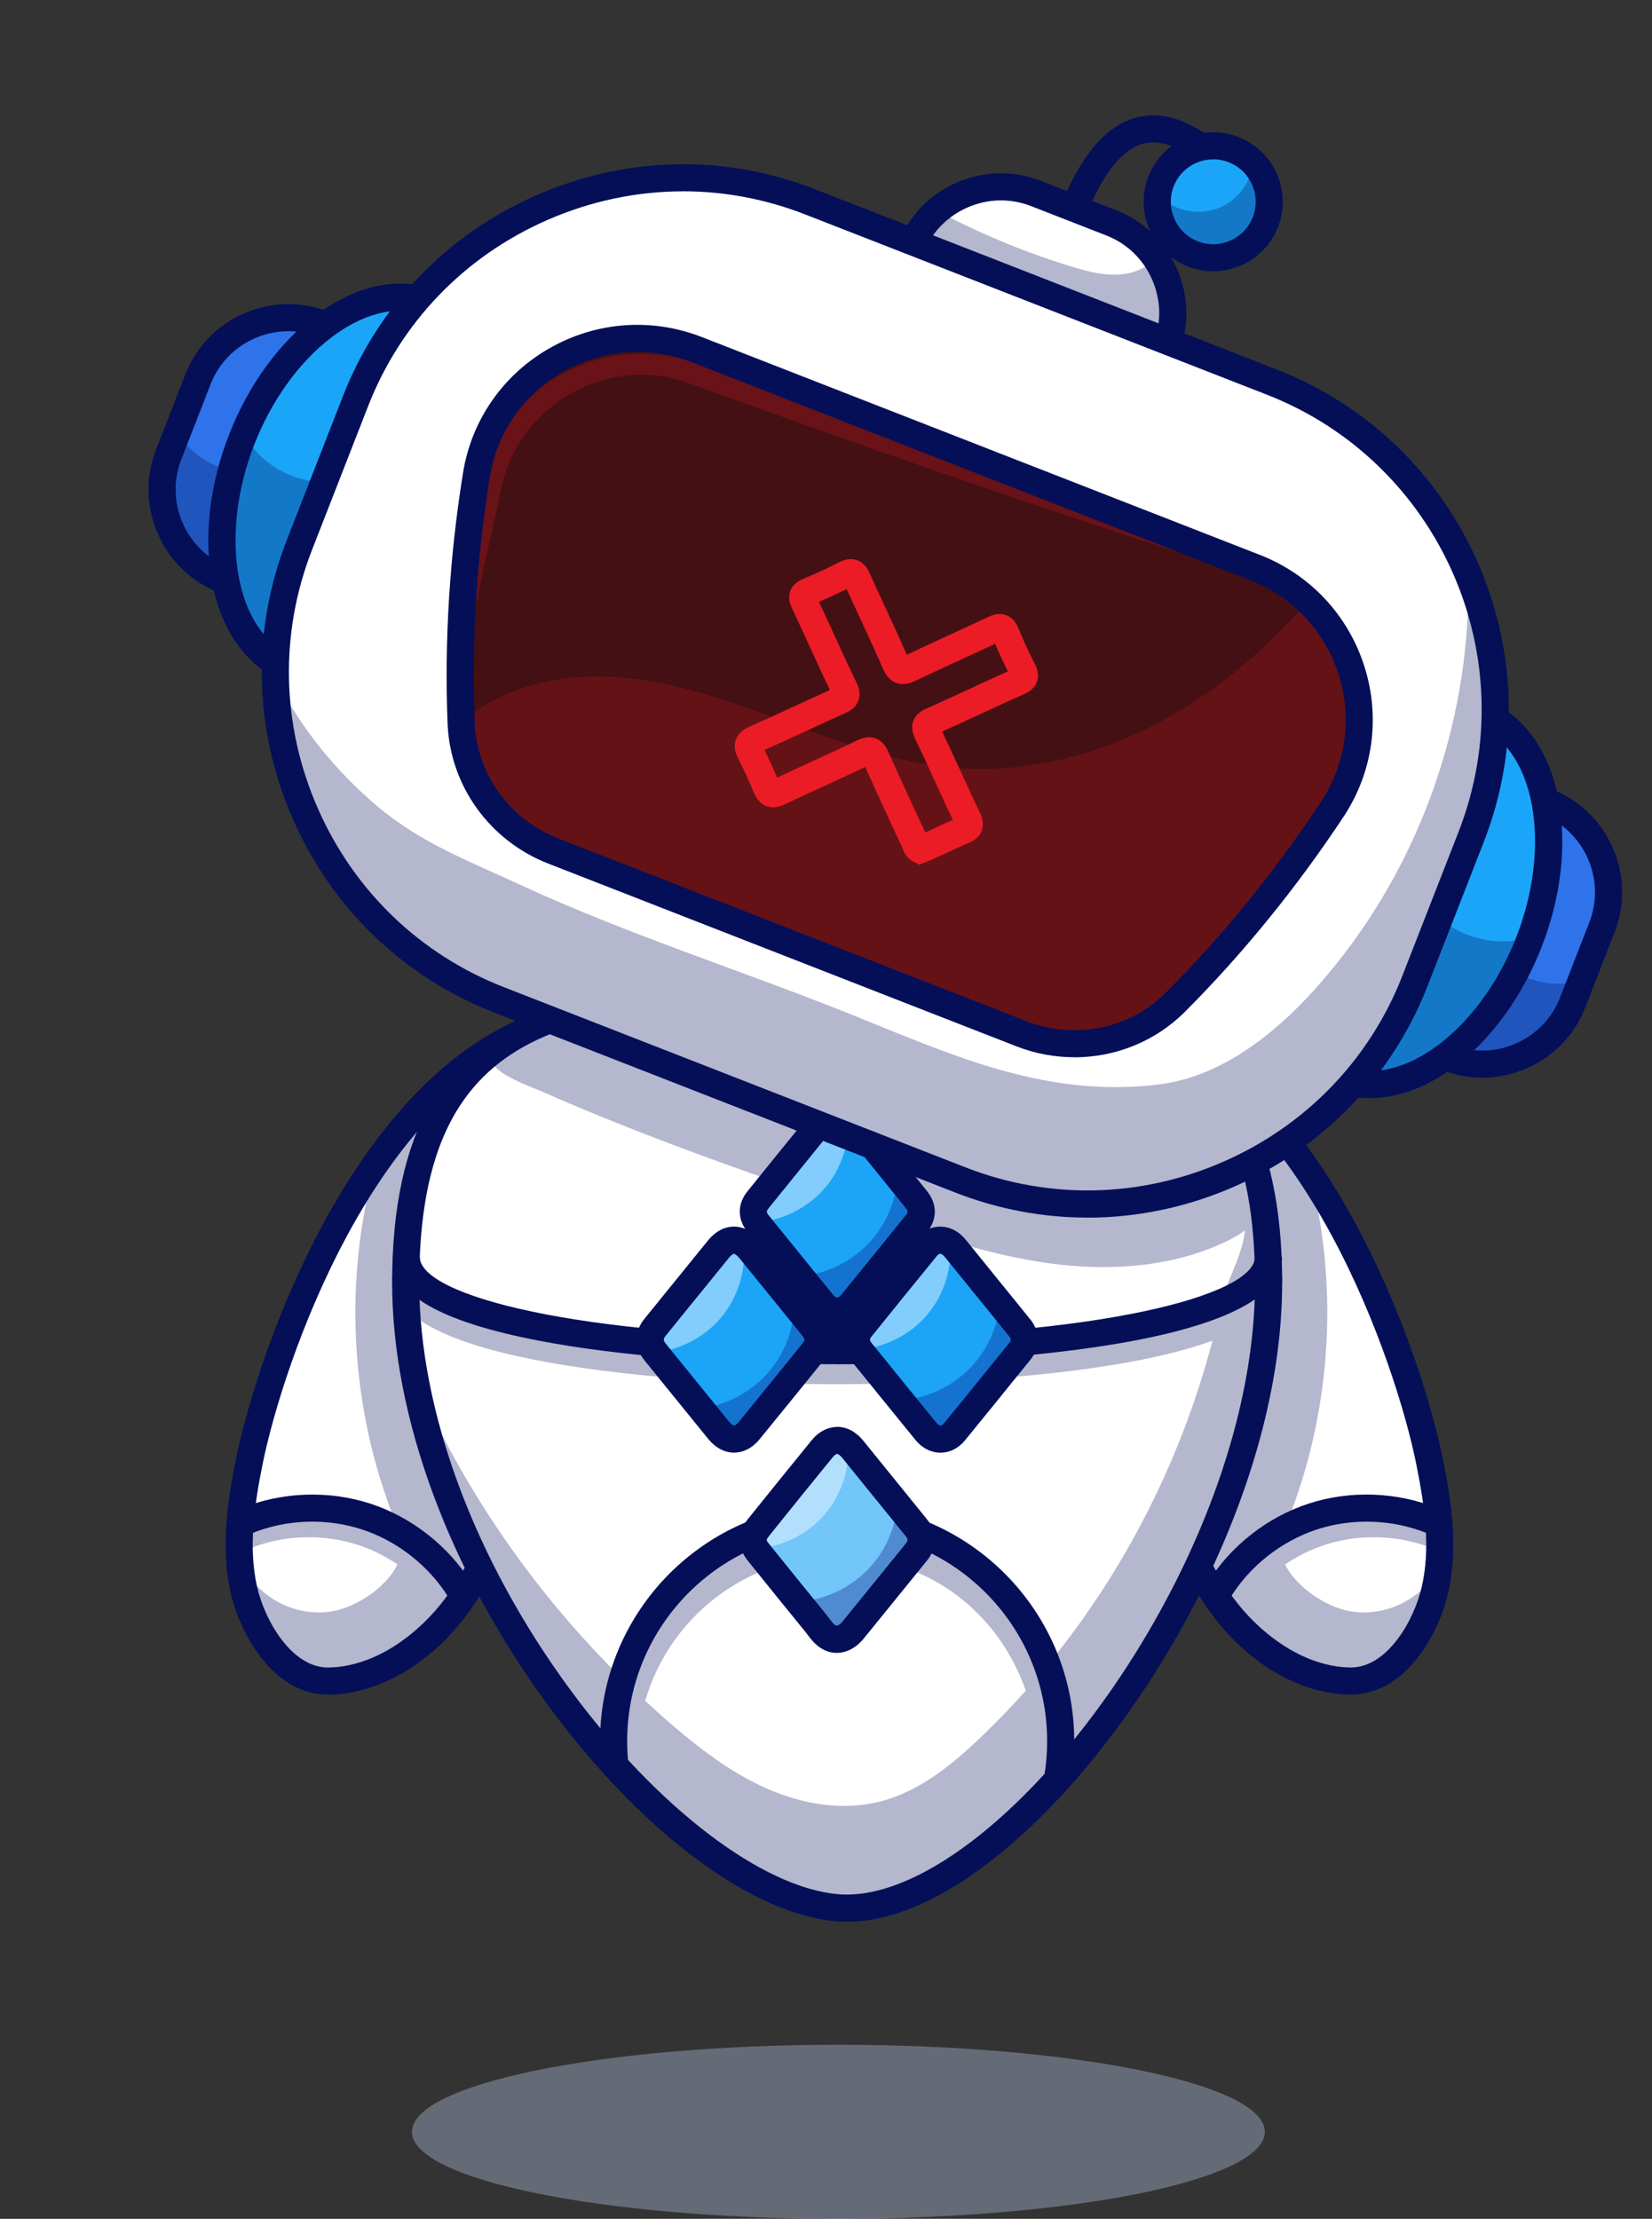 <svg xmlns="http://www.w3.org/2000/svg" xmlns:xlink="http://www.w3.org/1999/xlink" id="eExnNdq7HlG1" viewBox="0 0 178 239" shape-rendering="geometricPrecision" text-rendering="geometricPrecision" project-id="b5cfedd14f494f468a28551cf220d79c" export-id="5d34800f2f464927ae75ed385f66872a" cached="false" style="background-color:transparent">
<rect x="0" y="0" width="178" height="239" fill="#333333" stroke="none"/>
<style><![CDATA[
#eExnNdq7HlG2_to {animation: eExnNdq7HlG2_to__to 4000ms linear infinite normal forwards}@keyframes eExnNdq7HlG2_to__to { 0% {transform: translate(97.392px,109.212px)} 25% {transform: translate(97.392px,113.212px)} 75% {transform: translate(97.392px,105.212px)} 100% {transform: translate(97.392px,109.212px)}} #eExnNdq7HlG33_tr {animation: eExnNdq7HlG33_tr__tr 4000ms linear infinite normal forwards}@keyframes eExnNdq7HlG33_tr__tr { 0% {transform: translate(90.196px,120.33px) rotate(0deg)} 25% {transform: translate(90.196px,120.33px) rotate(0.016deg)} 27.5% {transform: translate(90.196px,120.33px) rotate(2.385deg)} 30% {transform: translate(90.196px,120.33px) rotate(0.016deg)} 32.5% {transform: translate(90.196px,120.33px) rotate(2.385deg)} 35% {transform: translate(90.196px,120.33px) rotate(0.016deg)} 37.5% {transform: translate(90.196px,120.33px) rotate(2.385deg)} 40% {transform: translate(90.196px,120.33px) rotate(0deg)} 100% {transform: translate(90.196px,120.33px) rotate(0deg)}} #eExnNdq7HlG60_ts {animation: eExnNdq7HlG60_ts__ts 4000ms linear infinite normal forwards}@keyframes eExnNdq7HlG60_ts__ts { 0% {transform: translate(97.507px,75.675px) scale(1,1)} 25% {transform: translate(97.507px,75.675px) scale(1,1)} 27.5% {transform: translate(97.507px,75.675px) scale(1.1,1.1)} 30% {transform: translate(97.507px,75.675px) scale(1,1)} 32.5% {transform: translate(97.507px,75.675px) scale(1.2,1.2)} 35% {transform: translate(97.507px,75.675px) scale(1,1)} 37.5% {transform: translate(97.507px,75.675px) scale(1.1,1.1)} 40% {transform: translate(97.507px,75.675px) scale(1,1)} 100% {transform: translate(97.507px,75.675px) scale(1,1)}} #eExnNdq7HlG60 {animation: eExnNdq7HlG60_c_o 4000ms linear infinite normal forwards}@keyframes eExnNdq7HlG60_c_o { 0% {opacity: 1} 25% {opacity: 1} 30% {opacity: 0.49} 32.5% {opacity: 1} 35% {opacity: 0.67} 40% {opacity: 1} 100% {opacity: 1}} #eExnNdq7HlG61_ts {animation: eExnNdq7HlG61_ts__ts 4000ms linear infinite normal forwards}@keyframes eExnNdq7HlG61_ts__ts { 0% {transform: translate(90.476px,239px) scale(1,1)} 25% {transform: translate(90.476px,239px) scale(1.05,1.05)} 75% {transform: translate(90.476px,239px) scale(0.95,0.95)} 100% {transform: translate(90.476px,239px) scale(1,1)}} #eExnNdq7HlG68_tr {animation: eExnNdq7HlG68_tr__tr 4000ms linear infinite normal forwards}@keyframes eExnNdq7HlG68_tr__tr { 0% {transform: translate(135.338px,207.039px) rotate(720deg);animation-timing-function: cubic-bezier(0.415,0.08,0.115,0.955)} 100% {transform: translate(135.338px,207.039px) rotate(345.974deg)}} #eExnNdq7HlG69_tr {animation: eExnNdq7HlG69_tr__tr 4000ms linear infinite normal forwards}@keyframes eExnNdq7HlG69_tr__tr { 0% {transform: translate(11.12px,29.9px) rotate(-720deg);animation-timing-function: cubic-bezier(0.415,0.08,0.115,0.955)} 100% {transform: translate(11.12px,29.9px) rotate(-345.974deg)}}
]]></style>
<defs><linearGradient id="eExnNdq7HlG62-fill" x1="0.5" y1="0" x2="0.5" y2="1" spreadMethod="pad" gradientUnits="objectBoundingBox" gradientTransform="translate(0 0)"><stop id="eExnNdq7HlG62-fill-0" offset="0%" stop-color="rgba(255,255,255,0)"/><stop id="eExnNdq7HlG62-fill-1" offset="100%" stop-color="#010022"/></linearGradient></defs><g id="eExnNdq7HlG2_to" transform="translate(97.392,109.212)"><g transform="translate(-97.392,-109.212)"><path d="M131.682,172.941c-2.534-3.456-4.187-7.462-5.547-11.502-.887-2.64-1.775-5.104-2.365-7.842-.648-3.001-1.179-6.026-1.605-9.068-.841-6.02-1.238-12.098-1.197-18.177.046-5.891.502-11.818-.345-17.645.181.082.356.169.537.251c8.911,4.263,16.53,11.147,21.762,19.52c5.448,8.711,9.068,18.825,11.106,28.897.922,4.554,1.623,9.289.607,13.821-.946,4.227-4.262,9.949-9.161,9.873-5.542-.087-10.627-3.824-13.792-8.133v.005Z" fill="#fff"/><path d="M145.579,182.535c-.041,0-.082,0-.129,0-5.412-.088-10.994-3.352-14.942-8.735-3.742-5.097-5.646-11.369-7.333-16.904l2.791-.852c1.693,5.57,3.445,11.327,6.89,16.028c2.633,3.591,7.333,7.456,12.635,7.538.024,0,.047,0,.07,0c3.924,0,6.826-5.092,7.643-8.735.9-4.018.403-8.187-.613-13.214-2.16-10.662-11.905-39.705-30.847-45.97l.917-2.774c20.255,6.704,30.538,37.037,32.791,48.16.946,4.666,1.67,9.646.602,14.434-.993,4.449-4.601,11.012-10.481,11.018l.006.006Z" fill="#040f58"/><path d="M132.564,172.089l-2.482-1.536c2.47-4,6.446-7.129,10.913-8.589s9.529-1.279,13.879.491l-1.097,2.703c-3.726-1.512-8.052-1.664-11.877-.415-3.819,1.25-7.223,3.924-9.336,7.346Z" fill="#040f58"/><path d="M49.219,172.941c1.25-1.699,2.289-3.544,3.182-5.453c1.179-2.528,2.102-5.174,2.949-7.83.823-2.581,1.238-5.273,1.909-7.918c1.512-5.932,2.849-11.946,3.305-18.066.584-7.865-.35-16.016-3.994-23.011-7.334,4.397-13.687,10.405-18.521,17.459-3.13,4.571-5.08,9.587-6.978,14.784-1.722,4.718-3.2,9.552-4.198,14.475-.923,4.554-1.623,9.289-.607,13.82.946,4.228,4.263,9.95,9.161,9.874c5.541-.088,10.627-3.824,13.792-8.134Z" fill="#fff"/><path d="M35.328,182.535c-5.886,0-9.488-6.569-10.487-11.019-1.069-4.788-.344-9.768.601-14.433c2.254-11.124,12.53-41.457,32.792-48.16l.917,2.773c-18.942,6.266-28.687,35.309-30.847,45.97-.882,4.35-1.565,8.963-.613,13.214.812,3.644,3.719,8.735,7.643,8.735.023,0,.047,0,.07,0c5.302-.087,10.002-3.953,12.636-7.538c3.445-4.695,5.197-10.458,6.89-16.028l2.791.853c-1.682,5.535-3.591,11.806-7.328,16.903-3.947,5.384-9.535,8.648-14.942,8.735-.041,0-.088,0-.129,0l.006-.005Z" fill="#040f58"/><path d="M48.338,172.089c-2.114-3.422-5.518-6.096-9.336-7.346-3.825-1.249-8.151-1.097-11.876.415l-1.098-2.703c4.356-1.77,9.412-1.945,13.879-.491c4.467,1.46,8.443,4.59,10.919,8.589l-2.482,1.536h-.006Z" fill="#040f58"/><path d="M136.69,138.171c0,31.063-28.727,68.823-46.489,67.323-17.762-1.501-46.49-36.26-46.49-67.323c0-31.064,20.816-31.624,46.49-31.624c25.674,0,46.489.56,46.489,31.624Z" fill="#fff"/><path d="M90.219,146.946c-12.256,0-23.695-.905-32.208-2.545-10.563-2.038-15.695-4.981-15.695-8.998h2.92c0,4.151,17.202,8.63,44.989,8.63c27.788,0,44.989-4.479,44.989-8.63h2.92c0,11.222-43.004,11.549-47.909,11.549l-.006-.006Z" fill="#040f58"/><path d="M91.258,206.994c-.397,0-.794-.017-1.179-.047-9.138-.77-20.997-9.645-30.958-23.163C48.4,169.234,42.252,152.61,42.252,138.17c0-33.083,23.291-33.083,47.949-33.083c24.658,0,47.95,0,47.95,33.083c0,22.118-13.938,46.502-27.7,59.155C103.543,203.678,96.94,207,91.264,207l-.006-.006Zm-1.057-98.988c-27.916,0-45.03,1.46-45.03,30.164c0,13.827,5.938,29.826,16.302,43.88c9.331,12.665,20.658,21.295,28.85,21.984c5.027.426,11.468-2.727,18.148-8.864c13.295-12.221,26.754-35.728,26.754-57.005c0-28.705-17.109-30.164-45.03-30.164l.006.005Z" fill="#040f58"/><path d="M115.408,191.713l-2.878-.472c.198-1.215.298-2.459.298-3.697c0-12.477-10.148-22.625-22.626-22.625-12.478,0-22.626,10.148-22.626,22.625c0,.835.047,1.67.134,2.494l-2.902.321c-.099-.929-.152-1.874-.152-2.815c0-14.083,11.462-25.545,25.546-25.545c14.083,0,25.545,11.462,25.545,25.545c0,1.396-.117,2.797-.339,4.169Z" fill="#040f58"/><path d="M135.716,137.458c-.076-2.622.893-4.654.584-7.264.987-1.891-.753-4.846-2.05-6.493-.204-1.132.742-1.681.497-2.802.017.917.017,1.833,0,2.75-16.063,3.521-33.224,1.851-48.312-4.7-7.211-3.13-14.089-7.422-21.914-8.893-1.092-.205-2.19-.018-3.241.292-1.927.566-5.249,1.915-6.662,3.381-.199.204-1.501-.187-1.577,0-.707,1.658,4.011,3.258,5.471,3.9c11.725,5.156,23.73,9.272,35.851,13.395c6.09,2.072,12.226,4.157,18.598,5.039c6.37.881,13.073.49,18.906-2.219.788-.368,1.571-.794,2.283-1.308-.344,2.954-1.997,5.307-2.627,8.215-6.394,2.885-21.021,5.261-41.311,5.261-27.735,0-44.907-4.437-44.907-8.548h-3.083c0,4.064,5.156,7.03,15.765,9.08c8.519,1.646,19.963,2.551,32.225,2.551c5.816,0,28.442-.298,40.429-4.683-3.346,12.776-9.447,24.833-17.838,35.028-3.784-8.741-12.495-14.877-22.608-14.877-10.644,0-19.736,6.79-23.163,16.267-7.807-7.696-14.416-16.606-19.45-26.346c2.482,13.132,8.858,25.75,18.013,35.618.023.602.058,1.203.123,1.799l1.431-.158c3.27,3.299,6.861,6.259,10.738,8.77c3.649,2.365,7.696,4.438,12.04,4.566c5.325.164,10.294-2.604,14.615-5.722c2.75-1.985,5.354-4.169,7.812-6.505l2.149.351c.146-.905.228-1.822.275-2.745c7.228-7.485,12.962-16.413,16.681-26.135c2.762-7.217,4.07-14.837,4.263-22.538c1.576-1.226,2.487-2.657,2.487-4.327h-2.493Zm-30.094,49.725c-3.118,2.972-6.61,5.798-10.784,6.866-3.976,1.016-8.256.316-12.022-1.314-3.772-1.623-7.094-4.122-10.224-6.784-1.045-.888-2.061-1.816-3.071-2.745c2.598-8.98,10.878-15.566,20.682-15.566s17.389,6.06,20.326,14.469c-1.565,1.757-3.206,3.45-4.911,5.074h.006Z" opacity="0.3" fill="#040f58"/><path d="M110.229,144.57c-.012.531-.158.934-.461,1.29-2.342,2.885-4.666,5.787-7.019,8.654-.846,1.033-2.166,1.022-3.013-.012-.993-1.22-1.979-2.441-2.972-3.661-1.337-1.635-2.668-3.27-3.988-4.91-.146-.17-.257-.357-.344-.544-.304-.659-.199-1.348.333-2.008.601-.759,1.22-1.507,1.822-2.266c1.407-1.722,2.797-3.456,4.222-5.179.315-.385.631-.776.946-1.162.73-.905,1.793-.992,2.657-.303.157.099.303.245.432.403c1.623,1.996,3.229,3.976,4.852,5.973v.011c.199.246.403.503.601.748.491.601.975,1.203,1.466,1.81.304.344.461.759.473,1.162l-.006-.006Z" fill="#1ca4f7"/><path d="M99.164,166.04c.041.543-.199.975-.514,1.378-2.236,2.756-4.49,5.524-6.732,8.28-.858,1.062-1.938,1.29-2.826.619-.502-.386-.835-.917-1.22-1.408-.648-.788-1.308-1.594-1.921-2.382-1.407-1.693-2.785-3.404-4.146-5.109-.158-.199-.304-.403-.385-.59-.356-.7-.228-1.337.385-2.108c2.236-2.796,4.508-5.599,6.773-8.379.876-1.074,1.921-1.191,2.855-.414.158.128.315.304.473.49c1.577,1.968,3.171,3.93,4.765,5.898.66.806,1.308,1.594,1.95,2.394.333.385.59.805.543,1.337v-.006Z" fill="#72c6fa"/><path d="M98.662,132.267c-2.283,2.815-4.578,5.641-6.861,8.455-.946,1.162-2.254,1.15-3.2-.012-.876-1.074-1.752-2.154-2.61-3.229-.66-.805-1.32-1.623-1.968-2.423-.759-.934-1.524-1.868-2.283-2.814-.146-.187-.257-.356-.344-.543-.315-.66-.216-1.337.315-1.997c2.312-2.873,4.636-5.728,6.96-8.583.385-.491.887-.806,1.466-.777.531,0,.946.146,1.279.432.117.088.199.17.286.286c1.664,2.038,3.328,4.093,4.981,6.143.66.806,1.32,1.623,1.979,2.441.718.875.718,1.751,0,2.627v-.006Z" fill="#1ca4f7"/><path d="M87.551,146.03c-2.236,2.785-4.49,5.57-6.761,8.338-.993,1.22-2.254,1.22-3.258-.012-.718-.876-1.436-1.763-2.155-2.639-1.547-1.91-3.1-3.819-4.648-5.728-.07-.099-.146-.199-.216-.304-.199-.315-.333-.66-.304-1.074-.029-.502.199-.917.514-1.308c2.254-2.785,4.508-5.553,6.761-8.338.835-1.022,1.781-1.232,2.668-.631.228.158.461.374.689.648c1.577,1.951,3.159,3.889,4.735,5.839.66.806,1.32,1.624,1.968,2.423.806.993.806,1.793,0,2.786h.006Z" fill="#1ca4f7"/><path d="M87.551,146.03c-2.236,2.785-4.49,5.57-6.761,8.338-.993,1.22-2.254,1.22-3.258-.012-.718-.876-1.436-1.763-2.155-2.639c2.756-.315,5.366-1.653,7.246-3.702c1.781-1.968,2.844-4.549,2.954-7.188.66.806,1.32,1.623,1.968,2.423.806.993.806,1.793,0,2.786l.006-.006Z" opacity="0.3" fill="#030073"/><path d="M98.663,132.267c-2.283,2.815-4.578,5.641-6.861,8.455-.946,1.162-2.254,1.151-3.2-.011-.876-1.075-1.752-2.155-2.61-3.229c2.943-.187,5.798-1.548,7.777-3.749c1.623-1.781,2.657-4.116,2.914-6.528.66.806,1.32,1.623,1.979,2.441.718.876.718,1.751,0,2.627v-.006Z" opacity="0.3" fill="#030073"/><path d="M110.228,144.57c-.011.531-.157.934-.461,1.29-2.341,2.885-4.665,5.787-7.018,8.654-.847,1.033-2.167,1.022-3.013-.012-.993-1.22-1.979-2.441-2.972-3.661c3.03-.128,5.996-1.524,8.034-3.772c1.565-1.722,2.581-3.918,2.885-6.213.198.246.402.503.601.748.49.601.975,1.203,1.466,1.81.303.344.461.759.472,1.162l.006-.006Z" opacity="0.3" fill="#030073"/><path d="M99.165,166.04c.041.543-.199.975-.514,1.378-2.236,2.756-4.49,5.523-6.732,8.279-.858,1.063-1.938,1.291-2.826.619-.502-.385-.835-.917-1.22-1.407-.648-.788-1.308-1.594-1.921-2.382c2.954-.17,5.827-1.548,7.824-3.749c1.606-1.763,2.627-4.075,2.902-6.475.66.806,1.308,1.594,1.95,2.394.333.385.59.805.543,1.337l-.006.006Z" opacity="0.3" fill="#030073"/><path d="M77.736,141.867c-1.781,2.166-4.438,3.532-7.217,3.818-.199-.315-.333-.66-.304-1.074-.029-.502.199-.917.514-1.308c2.254-2.785,4.508-5.553,6.761-8.338.835-1.022,1.781-1.232,2.668-.631.169,2.698-.689,5.454-2.423,7.533Z" opacity="0.45" fill="#fff"/><path d="M91.415,120.77c.058,2.558-.806,5.121-2.441,7.089-1.869,2.236-4.677,3.632-7.579,3.83-.315-.66-.216-1.337.315-1.997c2.312-2.872,4.636-5.728,6.96-8.583.385-.49.887-.806,1.466-.777.531,0,.946.146,1.279.433v.005Z" opacity="0.45" fill="#fff"/><path d="M102.405,134.463c.058,2.557-.806,5.121-2.441,7.088-1.851,2.225-4.636,3.615-7.532,3.831-.304-.66-.199-1.349.333-2.009.601-.759,1.22-1.506,1.822-2.265c1.407-1.723,2.797-3.457,4.222-5.18.315-.385.631-.776.946-1.162.73-.905,1.793-.992,2.657-.303h-.006Z" opacity="0.45" fill="#fff"/><path d="M91.427,155.921c.029,2.54-.817,5.097-2.452,7.059-1.869,2.254-4.665,3.644-7.561,3.848-.356-.7-.228-1.337.385-2.108c2.236-2.796,4.508-5.599,6.773-8.379.876-1.074,1.921-1.191,2.855-.414v-.006Z" opacity="0.45" fill="#fff"/><path d="M101.336,156.475c-1.004,0-1.973-.484-2.662-1.331-2.341-2.873-4.683-5.751-7.013-8.636-1.115-1.378-1.121-3.024-.018-4.396c2.709-3.364,4.952-6.12,7.042-8.677.689-.841,1.618-1.308,2.616-1.308c1.04,0,2.015.502,2.75,1.407c1.267,1.559,2.534,3.118,3.796,4.683l3.17,3.912c.491.601.765,1.302.794,2.032v.076c-.005.841-.268,1.582-.776,2.213l-1.694,2.09c-1.792,2.213-3.579,4.426-5.383,6.627-.689.841-1.623,1.308-2.633,1.308h.011Zm-.035-21.429c-.146,0-.298.17-.356.24-2.09,2.551-4.321,5.307-7.03,8.665-.228.28-.251.403.012.724c2.33,2.878,4.665,5.757,7.006,8.624.135.164.281.257.403.257.158,0,.304-.146.374-.239c1.798-2.196,3.585-4.403,5.372-6.61l1.693-2.091c.076-.093.123-.181.129-.356-.006-.058-.035-.157-.141-.286l-3.176-3.918c-1.261-1.559-2.528-3.118-3.795-4.677-.199-.245-.386-.333-.491-.333Z" fill="#040f58"/><path d="M90.155,178.039c-.677,0-1.355-.228-1.962-.689-.525-.397-.876-.87-1.191-1.285-.093-.122-.187-.245-.28-.362-2.05-2.51-4.087-5.027-6.119-7.555-1.214-1.507-1.214-3.037,0-4.543c2.4-2.99,4.636-5.751,6.837-8.449.993-1.214,2.055-1.436,2.773-1.466.73,0,1.816.269,2.838,1.536c1.909,2.365,3.83,4.73,5.746,7.089l1.022,1.261c.251.309.917,1.127.882,2.271.041,1.191-.631,2.02-.858,2.301l-.158.192c-2.207,2.721-4.414,5.442-6.621,8.157-.829,1.016-1.869,1.542-2.902,1.542h-.006Zm.041-21.429c-.064,0-.251.082-.502.391-2.195,2.686-4.426,5.448-6.82,8.432-.35.437-.35.443,0,.881c2.026,2.517,4.064,5.033,6.108,7.538.123.146.239.304.35.456.228.303.42.56.625.712.099.076.327.245.835-.374c2.213-2.715,4.414-5.436,6.621-8.151l.152-.192c.14-.176.21-.298.204-.368v-.094-.093c0-.012-.029-.094-.228-.339l-1.022-1.261c-1.921-2.365-3.842-4.724-5.751-7.094-.286-.357-.502-.45-.578-.45l.006.006Z" fill="#040f58"/><path d="M90.213,142.678c-1.028,0-2.003-.508-2.75-1.425-1.08-1.325-2.155-2.656-3.229-3.982l-2.143-2.645c-.514-.63-1.028-1.261-1.536-1.897-1.115-1.39-1.127-3.031-.029-4.391c2.33-2.891,4.665-5.769,7.007-8.648.724-.887,1.658-1.36,2.645-1.319c1.098,0,1.997.426,2.674,1.255c2.336,2.879,4.677,5.757,7.007,8.642c1.15,1.424,1.156,3.059,0,4.484-2.301,2.844-4.607,5.681-6.913,8.519-.736.905-1.711,1.407-2.727,1.407h-.006Zm-.146-21.388c0,0-.128.064-.274.245-2.336,2.879-4.671,5.752-7.001,8.642-.204.257-.251.374.029.73.508.63,1.016,1.255,1.53,1.886l2.149,2.651c1.074,1.325,2.149,2.651,3.223,3.976.21.257.385.345.485.345.093,0,.269-.088.467-.333c2.306-2.832,4.613-5.67,6.907-8.513.28-.345.28-.462,0-.812-2.33-2.885-4.665-5.763-7.007-8.636-.093-.111-.14-.181-.432-.181h-.041-.041.006Z" fill="#040f58"/><path d="M79.097,156.47c-1.022,0-2.009-.52-2.779-1.466-1.676-2.055-3.352-4.122-5.021-6.184l-1.828-2.253c-.222-.275-.899-1.11-.853-2.313-.018-.776.257-1.506.841-2.224l2.207-2.721c1.536-1.892,3.071-3.784,4.607-5.676c1.022-1.249,2.09-1.512,2.814-1.512s1.798.263,2.832,1.53c2.254,2.768,4.502,5.541,6.75,8.32c1.25,1.548,1.25,3.107.006,4.648-2.265,2.803-4.537,5.606-6.82,8.397-.765.94-1.746,1.454-2.762,1.454h.006Zm-.006-21.424c-.053,0-.257.076-.549.438-1.536,1.886-3.071,3.778-4.607,5.67l-2.207,2.721c-.146.175-.193.286-.193.327v.087.088c0,.07.064.187.199.356l1.828,2.254c1.67,2.061,3.34,4.122,5.016,6.178.251.309.45.391.514.391.064,0,.257-.082.502-.38c2.277-2.791,4.549-5.588,6.808-8.39.362-.45.38-.497-.006-.975-2.242-2.774-4.49-5.547-6.744-8.309-.304-.368-.514-.45-.566-.45l.006-.006Z" fill="#040f58"/><path d="M88.602,144.424c.14.268.327.519.596.66.391.21.87.14,1.285,0c.607-.211,1.174-.596,1.489-1.151.315-.554.333-1.308-.052-1.816-.321-.42-.87-.63-1.401-.659-.502-.03-1.582-.047-1.933.408-.508.66-.333,1.886.018,2.564v-.006Z" fill="#040f58"/><path d="M51.244,168.539c-8.648-14.907-9.722-33.808-3.684-49.947-.864-.227-1.629.217-2.359.73-2.394,1.694-4.309,4.274-5.039,7.118-3.264,12.717-2.23,26.497,2.89,38.578.082.187.14.374.187.561-1.209-.777-2.505-1.408-3.871-1.857-4.286-1.419-9.091-1.215-13.243.566.129.812.304,1.839.432,2.651c3.854-1.647,8.32-1.804,12.285-.438c1.413.491,2.756,1.174,3.994,2.015-1.127,2.271-3.895,4.233-6.353,4.893-3.684.981-7.918-.736-9.874-4.006.315,4.087,1.787,8.467,5.419,10.37c3.638,1.904,8.268.782,11.555-1.687c1.635-1.227,3.007-2.733,4.239-4.368.146.234.28.467.415.712.426-.764.876-1.465,1.296-2.23-.099-.164-.199-.327-.298-.491.695-1.045,1.361-2.107,2.009-3.17Z" opacity="0.3" fill="#040f58"/><path d="M130.059,168.539c8.647-14.907,9.721-33.808,3.684-49.947.864-.227,1.629.217,2.359.73c2.394,1.694,4.309,4.274,5.039,7.118c3.264,12.717,2.23,26.497-2.89,38.578-.082.187-.141.374-.187.561c1.208-.777,2.505-1.408,3.871-1.857c4.286-1.419,9.091-1.215,13.243.566-.129.812-.304,1.839-.432,2.651-3.854-1.647-8.321-1.804-12.285-.438-1.413.491-2.756,1.174-3.994,2.015c1.127,2.271,3.894,4.233,6.352,4.893c3.685.981,7.918-.736,9.874-4.006-.315,4.087-1.787,8.467-5.418,10.37-3.638,1.904-8.268.782-11.556-1.687-1.635-1.227-3.007-2.733-4.239-4.368-.146.234-.28.467-.414.712-.427-.764-.876-1.465-1.297-2.23.1-.164.199-.327.298-.491-.695-1.045-1.36-2.107-2.008-3.17Z" opacity="0.3" fill="#040f58"/><g id="eExnNdq7HlG33_tr" transform="translate(90.196,120.33) rotate(0)"><g transform="translate(-92.197,-119.33)"><path d="M132.721,26.769c3.331,0,6.032-2.7,6.032-6.032s-2.701-6.032-6.032-6.032-6.032,2.7-6.032,6.032s2.701,6.032,6.032,6.032Z" fill="#1ba5f8"/><path d="M119.098,22.004L116.4,20.895c2.161-5.261,4.73-8.262,7.86-9.185c2.411-.707,5.021-.105,7.754,1.793l-1.67,2.394c-1.997-1.39-3.72-1.845-5.261-1.39-2.19.642-4.204,3.165-5.985,7.491v.006Z" fill="#040f58"/><path d="M132.714,28.223c-.905,0-1.821-.164-2.715-.514-3.848-1.501-5.757-5.851-4.256-9.698.73-1.863,2.137-3.334,3.97-4.134c1.834-.806,3.866-.847,5.734-.117c3.848,1.501,5.757,5.851,4.257,9.698-1.157,2.954-3.988,4.765-6.99,4.765Zm.006-12.057c-.625,0-1.243.128-1.833.385-1.121.49-1.98,1.39-2.423,2.522-.917,2.347.251,5.004,2.598,5.921s5.004-.251,5.921-2.598c.443-1.139.42-2.382-.07-3.498-.491-1.121-1.39-1.979-2.523-2.423-.537-.21-1.103-.315-1.664-.315l-.006.006Z" fill="#040f58"/><path d="M127.857,20.849c1.658,1.086,3.871,1.261,5.681.456s3.153-2.575,3.451-4.537c.986,1.769,1.483,3.889,1.004,5.862-.479,1.968-2.032,3.725-4.017,4.134-1.191.245-2.447.012-3.579-.432-1.162-.455-2.278-1.162-2.949-2.213-.672-1.051-.275-2.225.409-3.27Z" opacity="0.3" fill="#040f58"/><path d="M100.133,25.759c2.084-5.337,8.151-7.999,13.494-5.915l8.116,3.165c5.337,2.084,7.999,8.151,5.915,13.494" fill="#fff"/><path d="M168.689,85.392c5.337,2.084,7.999,8.151,5.915,13.494l-3.165,8.116c-2.084,5.337-8.151,7.999-13.494,5.915" fill="#2e73e9"/><path d="M36.828,33.928c-5.337-2.084-11.409.578-13.494,5.915l-3.165,8.116c-2.084,5.337.578,11.409,5.915,13.494" fill="#2e73e9"/><path d="M162.919,76.4c6.049,3.527,7.807,13.879,3.825,24.086-3.977,10.189-12.262,16.617-19.094,15.134" fill="#1ba5f8"/><path d="M47.162,31.23c-6.838-1.506-15.14,4.922-19.123,15.129-3.976,10.189-2.236,20.53,3.795,24.068" fill="#1ba5f8"/><path d="M40.308,42.225L34.26,57.722c-7.593,19.454,2.023,41.38,21.477,48.973l49.765,19.423c19.454,7.592,41.38-2.023,48.973-21.478l6.048-15.496c7.593-19.454-2.023-41.38-21.477-48.973L89.281,20.748c-19.454-7.593-41.38,2.023-48.973,21.477Z" fill="#fff"/><path d="M112.04,110.336c5.728,2.236,12.273.946,16.617-3.404c6.277-6.295,11.906-13.237,16.91-20.793c6.16-9.313,2.061-21.954-8.338-26.012L77.093,36.66c-10.399-4.058-21.984,2.464-23.753,13.488-1.442,8.951-2.003,17.867-1.647,26.748.245,6.143,4.192,11.526,9.92,13.757L112.045,110.336h-.005Z" fill="#441013"/><path d="M145.858,86.834c-5.057,7.643-10.744,14.662-17.097,21.02-4.385,4.403-11.012,5.711-16.799,3.451L60.977,91.406c-5.792-2.26-9.774-7.707-10.031-13.92c4.222-4.122,10.493-5.816,16.437-5.605c6.458.234,12.665,2.423,18.726,4.677c6.067,2.242,12.192,4.578,18.633,5.138c7.374.636,14.854-1.156,21.452-4.513c6.37-3.258,11.941-7.947,16.664-13.313c6.312,5.664,8.006,15.397,3.002,22.959v.006Z" fill="#ec1c26" fill-opacity="0.2"/><path d="M119.168,130.153c-4.806,0-9.605-.893-14.201-2.686l-49.765-19.42c-9.734-3.801-17.424-11.199-21.645-20.828-4.227-9.634-4.461-20.302-.66-30.036l6.049-15.497c3.795-9.733,11.193-17.423,20.828-21.645c9.634-4.227,20.302-4.461,30.036-.66L139.575,38.803c20.173,7.871,30.181,30.689,22.311,50.863l-6.05,15.497c-3.795,9.733-11.193,17.423-20.827,21.645-5.086,2.23-10.464,3.351-15.835,3.351l-.006-.006ZM75.609,19.61c-4.975,0-9.95,1.034-14.662,3.1-8.922,3.912-15.765,11.03-19.28,20.034L35.618,58.241c-3.515,9.009-3.299,18.877.613,27.799s11.024,15.765,20.034,19.28L106.03,124.741c9.004,3.515,18.877,3.299,27.799-.613c8.922-3.913,15.766-11.03,19.281-20.034l6.049-15.496c7.287-18.673-1.974-39.792-20.653-47.085L88.741,22.092c-4.251-1.658-8.694-2.487-13.138-2.487l.006.006Z" fill="#040f58"/><path d="M149.642,117.29c-.776,0-1.547-.082-2.306-.245l.619-2.855c6.131,1.331,13.791-4.928,17.423-14.242c3.644-9.336,2.237-19.128-3.194-22.293l1.472-2.522c6.755,3.936,8.671,15.059,4.449,25.878-3.795,9.722-11.409,16.273-18.457,16.273l-.006.006Z" fill="#040f58"/><path d="M161.717,115.083c-1.454,0-2.907-.268-4.297-.811l1.063-2.721c2.218.864,4.647.811,6.849-.152c2.201-.964,3.888-2.715,4.753-4.934l3.164-8.116c.864-2.219.812-4.648-.151-6.849-.964-2.201-2.716-3.883-4.934-4.753l1.062-2.721c2.943,1.15,5.273,3.387,6.546,6.3c1.278,2.914,1.349,6.137.198,9.085l-3.164,8.117c-1.151,2.943-3.387,5.272-6.301,6.545-1.535.672-3.164,1.01-4.788,1.01Z" fill="#040f58"/><path d="M129.013,37.028l-2.721-1.063c.865-2.219.812-4.648-.151-6.849-.964-2.201-2.716-3.889-4.934-4.753l-8.116-3.165c-2.219-.864-4.648-.812-6.85.152-2.201.963-3.888,2.715-4.752,4.934l-2.721-1.063c1.15-2.943,3.386-5.273,6.3-6.545c2.913-1.279,6.137-1.349,9.085-.199l8.116,3.165c2.943,1.15,5.267,3.387,6.546,6.3c1.279,2.914,1.349,6.137.198,9.085Z" fill="#040f58"/><path d="M132.721,59.701c-16.121-5.15-33.031-10.977-48.971-16.711L77.666,40.806c-1.991-.753-3.807-1.343-5.891-1.413-6.002-.309-11.976,3.235-14.551,8.677-.958,1.868-1.308,3.854-1.728,5.938-.782,3.702-2.096,8.939-2.569,12.659L51.863,66.62c.222-4.42,1.028-8.694,1.74-12.933.344-2.143.695-4.484,1.658-6.499c3.935-8.834,14.516-12.46,23.204-8.49c2.54.911,50.834,18.632,54.623,20.004l-.362.999h-.006Z" opacity="0.55" fill="#ec1c26" fill-opacity="0.4"/><path d="M31.094,71.682c-6.726-3.953-8.63-15.065-4.414-25.861C30.901,35.008,39.846,28.118,47.478,29.799l-.625,2.849c-6.148-1.355-13.809,4.899-17.453,14.235-3.632,9.313-2.242,19.099,3.176,22.282l-1.477,2.517h-.006Z" fill="#040f58"/><path d="M25.558,62.813c-2.943-1.15-5.267-3.387-6.545-6.3-1.279-2.914-1.349-6.137-.199-9.085l3.165-8.116c1.15-2.943,3.387-5.272,6.3-6.545c2.914-1.279,6.137-1.349,9.085-.199l-1.063,2.721c-2.219-.864-4.648-.812-6.849.152s-3.889,2.715-4.753,4.934l-3.165,8.116c-.864,2.219-.812,4.648.152,6.849s2.715,3.889,4.934,4.753l-1.063,2.721Z" fill="#040f58"/><path d="M117.768,112.882c-2.102,0-4.221-.385-6.259-1.18L61.072,92.019c-6.318-2.464-10.574-8.379-10.843-15.059-.356-8.864.204-17.961,1.664-27.04.911-5.658,4.298-10.539,9.29-13.395c5.039-2.884,11.03-3.328,16.437-1.22L137.755,58.772c5.407,2.108,9.511,6.493,11.263,12.028c1.74,5.483.923,11.368-2.236,16.151-5.074,7.667-10.826,14.738-17.091,21.02-3.199,3.206-7.509,4.917-11.923,4.917v-.006ZM70.671,36.906c-2.779,0-5.541.724-8.034,2.149-4.227,2.417-7.088,6.545-7.859,11.328-1.431,8.887-1.979,17.791-1.629,26.462.222,5.524,3.749,10.411,8.992,12.46L112.577,108.987c5.244,2.044,11.147.835,15.053-3.077c6.131-6.142,11.76-13.067,16.723-20.57c2.674-4.041,3.363-9.015,1.892-13.657-1.489-4.689-4.963-8.408-9.547-10.195L76.563,38.021c-1.909-.747-3.906-1.115-5.891-1.115Z" fill="#040f58"/><path d="M21.554,46.277c1.407,1.851,3.538,3.141,5.833,3.533-1.425,3.363-1.775,7.182-1.168,10.779-2.388-.146-4.689-1.775-5.611-3.982-.648-1.542-.671-3.281-.362-4.928.309-1.641.695-3.854,1.314-5.401h-.006Z" opacity="0.3" fill="#040f58"/><path d="M29.102,47.048c1.927,2.464,5.051,3.953,8.18,3.901-3.474,5.249-5.261,11.608-5.074,17.896-2.09-.467-3.848-2.155-4.788-4.081-.94-1.927-1.209-4.111-1.238-6.253-.053-3.982,1.454-7.766,2.92-11.468v.006Z" opacity="0.3" fill="#040f58"/><path d="M171.567,104.819c-2.288.408-4.729-.088-6.679-1.355-1.232,3.433-3.562,6.487-6.441,8.723c1.857,1.513,4.648,1.869,6.826.87c1.518-.695,2.715-1.962,3.603-3.375.887-1.413,2.096-3.304,2.691-4.863Z" opacity="0.3" fill="#040f58"/><path d="M165.483,100.276c-3.088.508-6.393-.514-8.665-2.674-1.004,6.212-3.994,12.098-8.39,16.606c1.857,1.074,4.291,1.021,6.282.245c1.997-.783,3.673-2.207,5.145-3.766c2.738-2.891,4.192-6.698,5.622-10.411h.006Z" opacity="0.3" fill="#040f58"/><path d="M103.894,22.197c4.362,2.254,8.928,4.111,13.622,5.535c1.507.455,3.048.876,4.619.858s3.2-.52,4.28-1.658c1.687,2.341,2.295,5.378,1.454,8.134-.094-.035-.187.029-.28,0L100.975,24.679c.846-1.337,1.348-2.254,2.919-2.476v-.006Z" opacity="0.3" fill="#040f58"/><path d="M160.17,59.765c.566,14.568-3.959,29.288-12.618,41.025-4.916,6.656-12.034,13.925-20.606,15.012-11.759,1.488-21.645-2.827-32.225-7.124-12.174-4.946-24.821-8.887-36.698-14.387-5.5-2.546-10.615-4.449-15.356-8.437-4.496-3.784-8.262-8.455-10.919-13.704C32.992,86.817,42.62,100.305,56.044,106.348c13.441,5.244,26.883,10.493,40.324,15.736c11.479,4.479,22.766,8.093,35.115,3.977c7.784-2.593,14.679-7.778,19.327-14.539c3.836-5.582,6.114-12.064,8.274-18.486c1.787-5.302,3.533-10.674,4.07-16.244s.262-11.906-2.675-16.67l-.309-.368v.012Z" opacity="0.3" fill="#040f58"/><g id="eExnNdq7HlG60_ts" transform="translate(97.507,75.675) scale(1,1)"><path id="eExnNdq7HlG60" d="M101.049,92.131l-.577-.283c-.814-.397-1.073-1.083-1.202-1.417l-.033-.092-.805-1.735c-1.059-2.287-2.161-4.649-3.204-6.995-1.464.707-2.959,1.387-4.401,2.047-1.414.647-2.828,1.294-4.235,1.965-.276.133-1.114.537-1.997.207l-.023.001c-.883-.348-1.241-1.205-1.376-1.528-.493-1.197-1.051-2.404-1.649-3.586-.157-.31-.579-1.136-.261-2.03.324-.9,1.186-1.282,1.474-1.409c1.605-.707,3.191-1.442,4.782-2.177c1.293-.596,2.58-1.192,3.88-1.771-.778-1.625-1.539-3.28-2.268-4.878-.597-1.305-1.199-2.615-1.807-3.913-.139-.293-.506-1.068-.18-1.91.326-.836,1.115-1.168,1.379-1.277c1.37-.57,2.68-1.172,3.879-1.788.258-.132,1.044-.534,1.914-.227.012-0.0.018.005.03.011.847.314,1.203,1.107,1.336,1.407.547,1.219,1.111,2.437,1.675,3.65.773,1.672,1.578,3.396,2.324,5.128c1.499-.715,3.016-1.412,4.522-2.104c1.396-.641,2.787-1.281,4.177-1.939.345-.164,1.137-.544,2.002-.224.012-.001.024.011.035.01.872.342,1.211,1.177,1.321,1.454.481,1.186,1.046,2.422,1.732,3.77.232.459.509,1.156.233,1.926-.276.775-.929,1.144-1.4,1.348-1.501.668-2.99,1.353-4.478,2.044-1.442.666-2.885,1.331-4.333,1.98.721,1.516,1.418,3.039,2.122,4.562.641,1.397,1.288,2.799,1.946,4.189.139.299.518,1.091.187,1.951-.331.853-1.154,1.193-1.419,1.308-.892.365-1.8.79-2.673,1.201-.426.197-.845.399-1.27.589-.19.083-.38.16-.565.231l-.777.303-.018.006ZM96.356,78.541c.871.319,1.233,1.141,1.405,1.538c1.082,2.438,2.223,4.903,3.332,7.288l.608,1.31c.236-.108.471-.222.701-.329.736-.348,1.494-.703,2.265-1.034-.582-1.235-1.153-2.482-1.724-3.724-.768-1.667-1.535-3.339-2.326-4.993-.227-.465-.486-1.174-.21-1.938.314-.847,1.085-1.19,1.458-1.356c1.587-.706,3.162-1.429,4.737-2.158c1.327-.615,2.66-1.224,3.994-1.827-.517-1.045-.967-2.027-1.37-2.977-1.258.595-2.522,1.172-3.787,1.756-1.574.723-3.149,1.446-4.711,2.192-.408.196-1.258.601-2.158.271l-.006 0c-.818-.309-1.212-1.043-1.442-1.566-.772-1.795-1.615-3.605-2.426-5.352-.494-1.063-.983-2.126-1.471-3.189-.947.467-1.941.929-2.983,1.37.532,1.132,1.052,2.27,1.572,3.402.793,1.736,1.618,3.529,2.458,5.269.228.477.505,1.197.217,1.973-.314.859-1.107,1.209-1.487,1.38-1.415.63-2.822,1.282-4.23,1.929-1.465.678-2.931,1.357-4.403,2.006.491.987.948,1.987,1.376,2.983c1.275-.607,2.562-1.197,3.85-1.787c1.558-.711,3.172-1.453,4.734-2.211.488-.24,1.231-.524,2.025-.231l0.0.006Z" transform="translate(-97.507,-75.675)" fill="#ec1c26"/></g></g></g></g></g><g id="eExnNdq7HlG61_ts" transform="translate(90.476,239) scale(1,1)"><path d="M90.337,239c25.376,0,45.947-4.197,45.947-9.375c0-5.177-20.571-9.374-45.947-9.374-25.376,0-45.947,4.197-45.947,9.374c0,5.178,20.571,9.375,45.947,9.375Z" transform="translate(-90.476,-239)" opacity="0.5" fill="#97a5ba"/></g></svg>